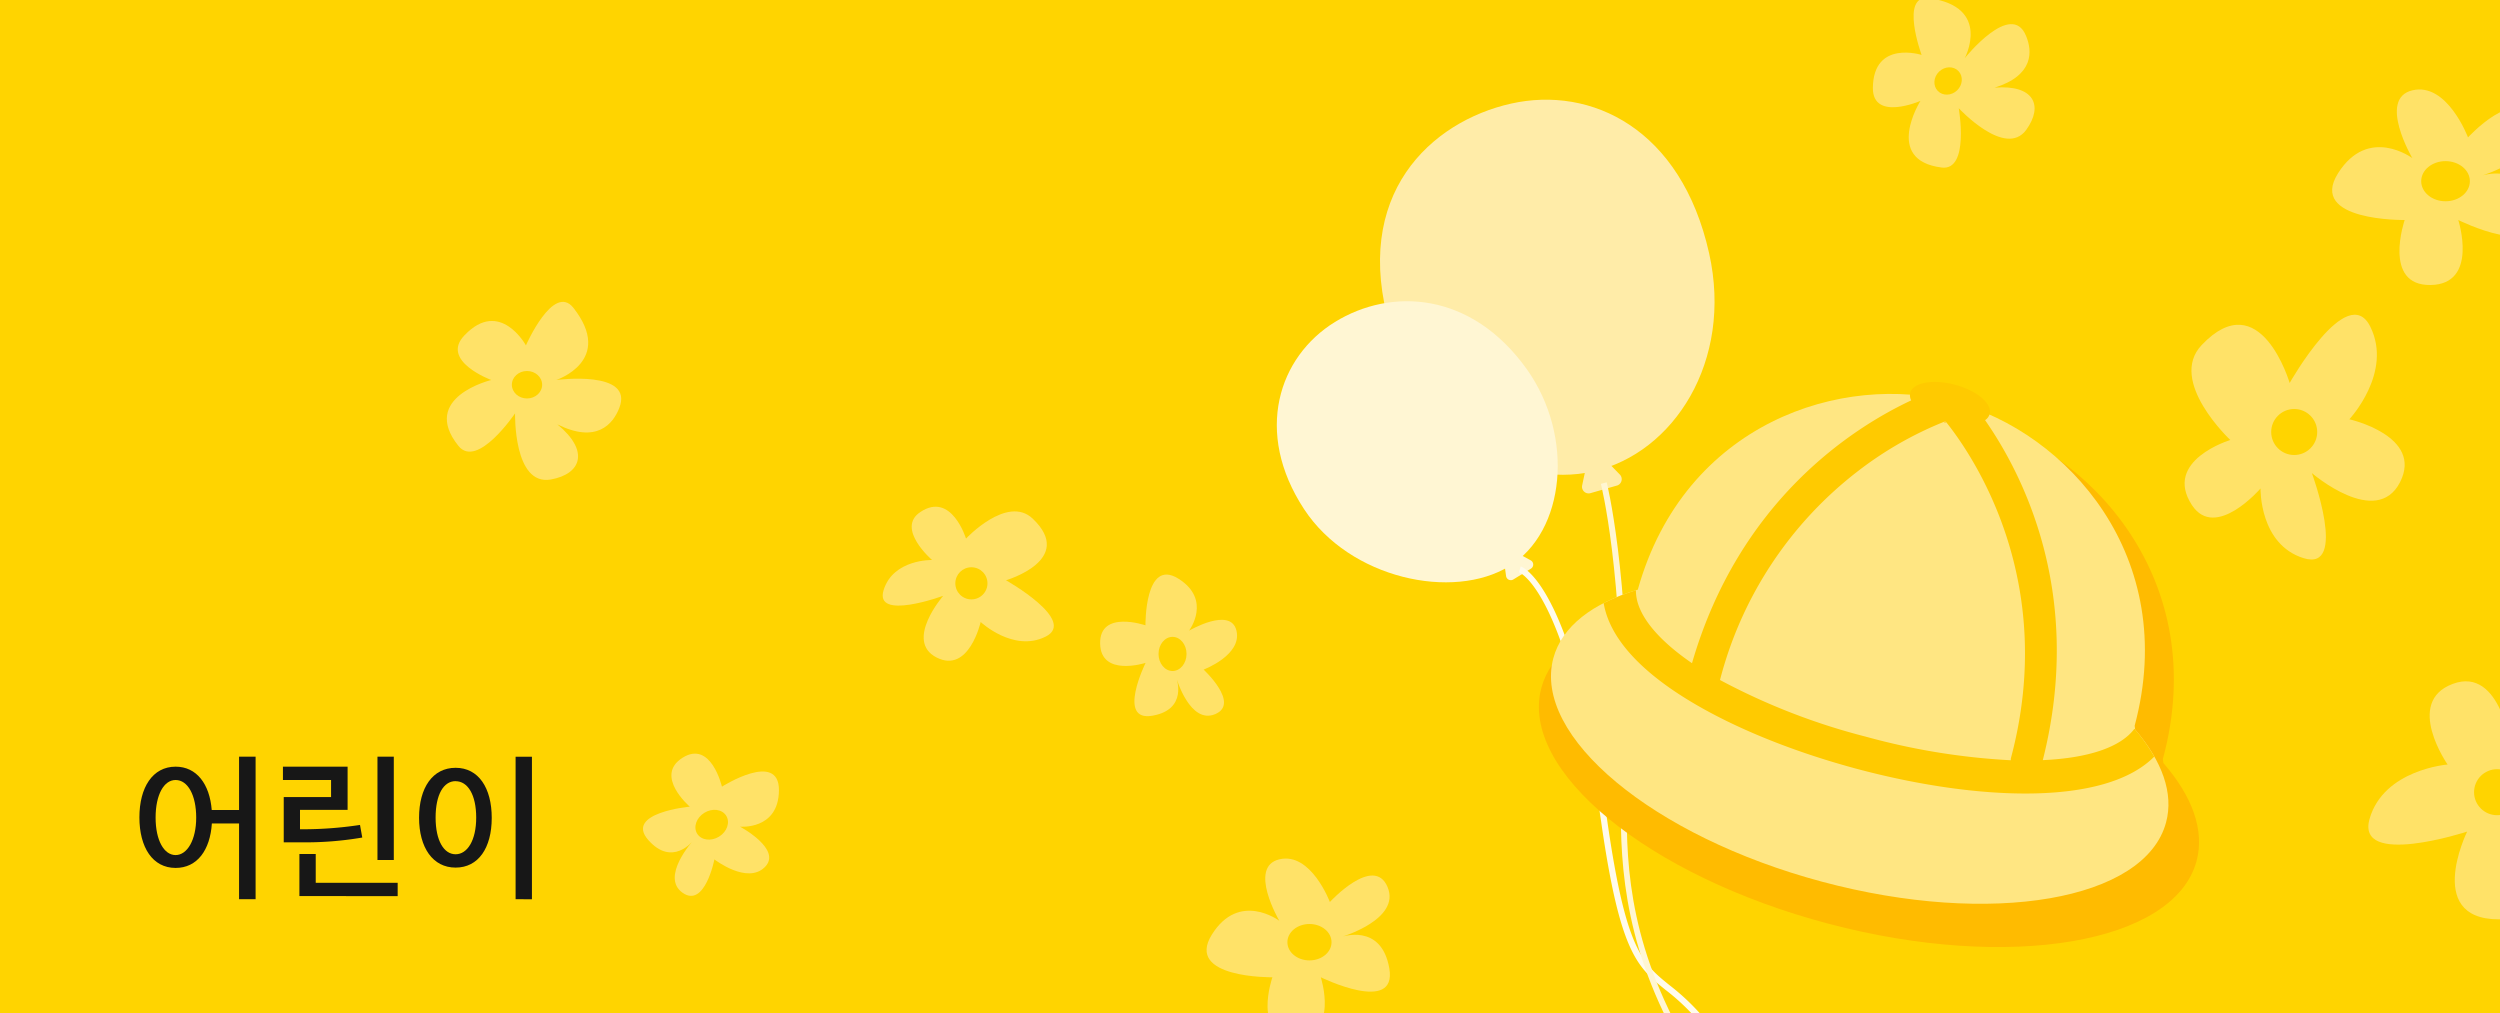 <svg id="Layer_1" data-name="Layer 1" xmlns="http://www.w3.org/2000/svg" xmlns:xlink="http://www.w3.org/1999/xlink" viewBox="0 0 375 152"><defs><style>.cls-1{fill:none;}.cls-2{clip-path:url(#clip-path);}.cls-3{fill:#ffd400;}.cls-4{fill:#ffeca8;}.cls-5{fill:#fff6d3;}.cls-6{fill:#fffbec;}.cls-7{fill:#fb0;}.cls-8{fill:#ffe682;}.cls-9{fill:#ffca00;}.cls-10{opacity:0.8;}.cls-11{fill:#171717;}</style><clipPath id="clip-path"><rect class="cls-1" width="375" height="152"/></clipPath></defs><g class="cls-2"><rect class="cls-3" x="-5.56" y="-4.03" width="383.32" height="159.11"/><path class="cls-4" d="M256.37,38C260,54.23,251,68,239,70.71s-25.72-5.54-30.45-21.53c-5.9-20,6.11-30.95,18.11-33.64S252.19,19.27,256.37,38Z"/><path class="cls-5" d="M229,55.35c7.22,10.12,5.82,24.39-2.61,29.58s-23.93,1.89-30.78-8.56c-7.58-11.56-3.8-22.88,4.63-28.07S220.68,43.73,229,55.35Z"/><path class="cls-5" d="M225.46,83.12l.45,3.28a.72.72,0,0,0,1.09.52l2.62-1.61a.72.72,0,0,0,0-1.25l-3.07-1.67A.72.72,0,0,0,225.46,83.12Z"/><path class="cls-4" d="M238.25,68.45l-.94,4.42a1,1,0,0,0,1.2,1.12l4.08-1.17a1,1,0,0,0,.43-1.59L239.88,68A1,1,0,0,0,238.25,68.45Z"/><path class="cls-6" d="M257.23,156.41a33,33,0,0,0-7.39-7.92c-4.26-3.45-6.83-5.52-9.65-25.1-5-34.85-12.28-37.53-12.35-37.55l.27-.87c.32.1,7.88,2.88,13,38.29,2.77,19.22,5.23,21.22,9.32,24.52a34.25,34.25,0,0,1,7.57,8.11Z"/><path class="cls-5" d="M250.22,153.29c-7.6-15.06-7.24-27.5-7-36.59,0-1.46.08-2.85.09-4.17.15-27.11-3.15-39.82-3.18-39.95l.88-.23c0,.12,3.36,12.93,3.21,40.18,0,1.33-.05,2.73-.09,4.2-.28,9.48-.62,21.29,6.88,36.15Z"/><path class="cls-7" d="M329.48,129.17c-3.35,12.36-28.07,16.56-55.2,9.39s-46.42-23-43.07-35.4c1.37-5.06,6.32-8.75,13.55-10.86,7.42-26.46,32.82-34.48,50.81-29.71s36.14,24.46,28.86,51.26h0l.08.61C328.83,119.43,330.73,124.54,329.48,129.17Z"/><path class="cls-8" d="M324.91,123.36c-3.13,11.71-26.25,15.69-51.63,8.89S229.87,110.44,233,98.73c1.29-4.79,5.91-8.28,12.67-10.28,7-25.05,30.71-32.65,47.53-28.13s33.8,23.16,27,48.54h0l.07.57C324.3,114.14,326.09,119,324.91,123.36Z"/><path class="cls-9" d="M320.27,109.44a.32.32,0,0,0-.11-.12c-2.09,2.8-7,4.4-13.74,4.7,6.32-25-3.12-43.06-8.66-51a1.65,1.65,0,0,0,.69-.91c.41-1.54-1.91-3.53-5.2-4.4s-6.29-.34-6.71,1.21a1.65,1.65,0,0,0,.14,1.14C278,64.13,260.89,75,253.8,99.48c-5.36-3.68-8.45-7.51-8.41-10.93a30,30,0,0,0-4.84,1.92c.63,3.73,3.35,8.3,10.62,13.21,6.84,4.61,16.54,8.74,27.33,11.64,18,4.82,37.22,5.66,44.64-1.83A26.31,26.31,0,0,0,320.27,109.44ZM258,102A57.72,57.72,0,0,1,278.6,70.74a54.26,54.26,0,0,1,13-7.47l.21-.08.15.17c3.91,4.91,16.83,23.67,9.66,50.43,0,.09,0,.17,0,.25a101.63,101.63,0,0,1-21.75-3.54A97.35,97.35,0,0,1,258,102Z"/><path class="cls-7" d="M291.78,63.19l.15.17a.65.65,0,0,1-.19,0l-.17,0Z"/><g class="cls-10"><path class="cls-8" d="M144.9,80.79s6.18-6.61,10-3c6.5,6.18-4,9.25-4,9.25s10.75,6.06,5.93,8.46-9.73-2.2-9.73-2.2-1.76,7.81-6.62,5.32,1-9.25,1-9.25-10.38,3.82-8.94-.85S139.81,84,139.81,84s-5.49-4.73-1.75-7.2C142.73,73.68,144.9,80.79,144.9,80.79Z"/><circle class="cls-3" cx="145.71" cy="87.5" r="2.41"/></g><g class="cls-10"><path class="cls-8" d="M171.82,93.8s-.14-10.18,4.94-7,1.6,7.8,1.6,7.8,6.24-3.66,7.11,0-4.93,5.84-4.93,5.84,5.51,5.09,1.74,6.68-5.81-5.37-5.81-5.37,1.74,4.69-3.63,5.61-1-7.93-1-7.93-6.74,2.18-6.82-2.91S171.82,93.8,171.82,93.8Z"/><ellipse class="cls-3" cx="175.88" cy="98.09" rx="2.1" ry="2.56"/></g><g class="cls-10"><path class="cls-8" d="M108.29,118s8.59-5.46,8.55.54S111,124,111,124s6.39,3.4,3.73,6.06-7.57-1.15-7.57-1.15-1.44,7.37-4.78,5,1.54-7.76,1.54-7.76-3.08,3.94-6.68-.15,6.23-5,6.23-5-5.39-4.61-1.1-7.33S108.29,118,108.29,118Z"/><ellipse class="cls-3" cx="106.75" cy="123.72" rx="2.56" ry="2.1" transform="translate(-48.96 74.16) rotate(-31.56)"/></g><g class="cls-10"><path class="cls-8" d="M334.55,66s-9.44-8.83-4.3-14.24c8.81-9.3,13.2,5.69,13.2,5.69s8.66-15.35,12.09-8.46-3.14,13.9-3.14,13.9,11.16,2.5,7.6,9.45-13.22-1.38-13.22-1.38,5.46,14.83-1.22,12.77-6.48-10.46-6.48-10.46-6.75,7.84-10.28,2.51C324.39,69.06,334.55,66,334.55,66Z"/><circle class="cls-3" cx="344.13" cy="64.8" r="3.45"/></g><g class="cls-10"><path class="cls-8" d="M382.4,124.45s1,12.89-6.44,13.41c-12.78.9-5.89-13.12-5.89-13.12s-16.75,5.48-14.63-1.92,11.7-8.14,11.7-8.14-6.54-9.38.78-12.1,8.82,10,8.82,10,6-14.62,9.52-8.6S384,116,384,116s10.27-1.23,9.27,5.09C392,129,382.4,124.45,382.4,124.45Z"/><circle class="cls-3" cx="374.56" cy="118.83" r="3.45"/></g><g class="cls-10"><path class="cls-8" d="M360.7,33s-14.54.21-10-7,11.15-2.28,11.15-2.28-5.23-8.92,0-10.17,8.35,7.06,8.35,7.06,7.26-7.89,9.54-2.49-7.67,8.29-7.67,8.29,6.69-2.49,8,5.19S368.74,33,368.74,33s3.11,9.64-4.15,9.75S360.7,33,360.7,33Z"/><ellipse class="cls-3" cx="366.83" cy="27.18" rx="3.65" ry="3.01"/></g><g class="cls-10"><path class="cls-8" d="M190.86,146.59s-13.19.19-9.08-6.4,10.12-2.07,10.12-2.07-4.75-8.09,0-9.22,7.58,6.4,7.58,6.4,6.58-7.15,8.65-2.26-7,7.53-7,7.53,6.07-2.26,7.27,4.7-10.28,1.32-10.28,1.32,2.82,8.74-3.77,8.84S190.86,146.59,190.86,146.59Z"/><ellipse class="cls-3" cx="196.42" cy="141.33" rx="3.31" ry="2.73"/></g><g class="cls-10"><path class="cls-8" d="M78.89,51.81S83,42.42,86,46.16C92.23,54.09,83.44,57,83.44,57s11.72-1.57,9.45,4.2c-.93,2.4-3.4,5.39-9.29,2.45,4.87,4,3.62,7.45-1,8.28C77,72.88,77.26,62,77.26,62s-5.66,8.4-8.49,4.89C62.91,59.6,73.69,57,73.69,57s-7.75-2.87-4-6.72C75,44.71,78.89,51.81,78.89,51.81Z"/><ellipse class="cls-3" cx="79.05" cy="57.71" rx="2.27" ry="2.06"/></g><g class="cls-10"><path class="cls-8" d="M288.24,8.24S284.9-.88,289.36-.27c9.46,1.3,5.35,9,5.35,9s7-8.76,9.2-3.34c.94,2.25,1.22,5.9-4.72,7.76,5.92-.49,7.36,2.71,4.75,6.32-3.13,4.32-10.13-3.24-10.13-3.24s1.66,9.44-2.57,8.9c-8.77-1.11-3.17-10-3.17-10s-7.16,3.13-7.14-1.94C281,5.93,288.24,8.24,288.24,8.24Z"/><ellipse class="cls-3" cx="292.22" cy="12.15" rx="2.15" ry="1.95" transform="translate(73.4 206.21) rotate(-43.95)"/></g></g><path class="cls-11" d="M26.34,115c3.16,0,5.11,2.61,5.42,6.5h4.1v-8h2.48v21.38H35.86V123.52H31.78c-.26,4-2.2,6.67-5.44,6.67-3.44,0-5.43-3.07-5.43-7.58S22.9,115,26.34,115Zm0,2c-1.76,0-3,2.21-3,5.64s1.27,5.62,3,5.62,3.09-2.24,3.09-5.62S28.16,117,26.34,117Z"/><path class="cls-11" d="M54.34,125.63a50.36,50.36,0,0,1-9.09.72H42.56v-6.79h7.1V117H42.44v-2h9.7v6.48H45v2.91a57,57,0,0,0,9-.65Zm-9.43,8.78V128.1h2.45v4.32H59.65v2ZM56.62,129v-15.5h2.45V129Z"/><path class="cls-11" d="M68.34,115.17c3.43,0,5.42,3,5.42,7.51s-2,7.46-5.42,7.46-5.48-3-5.48-7.49S64.9,115.17,68.34,115.17Zm0,2c-1.8,0-3,2-3,5.47s1.25,5.5,3,5.5,3.09-2.06,3.09-5.5S70.16,117.18,68.34,117.18Zm9,17.71V113.51h2.45v21.38Z"/></svg>